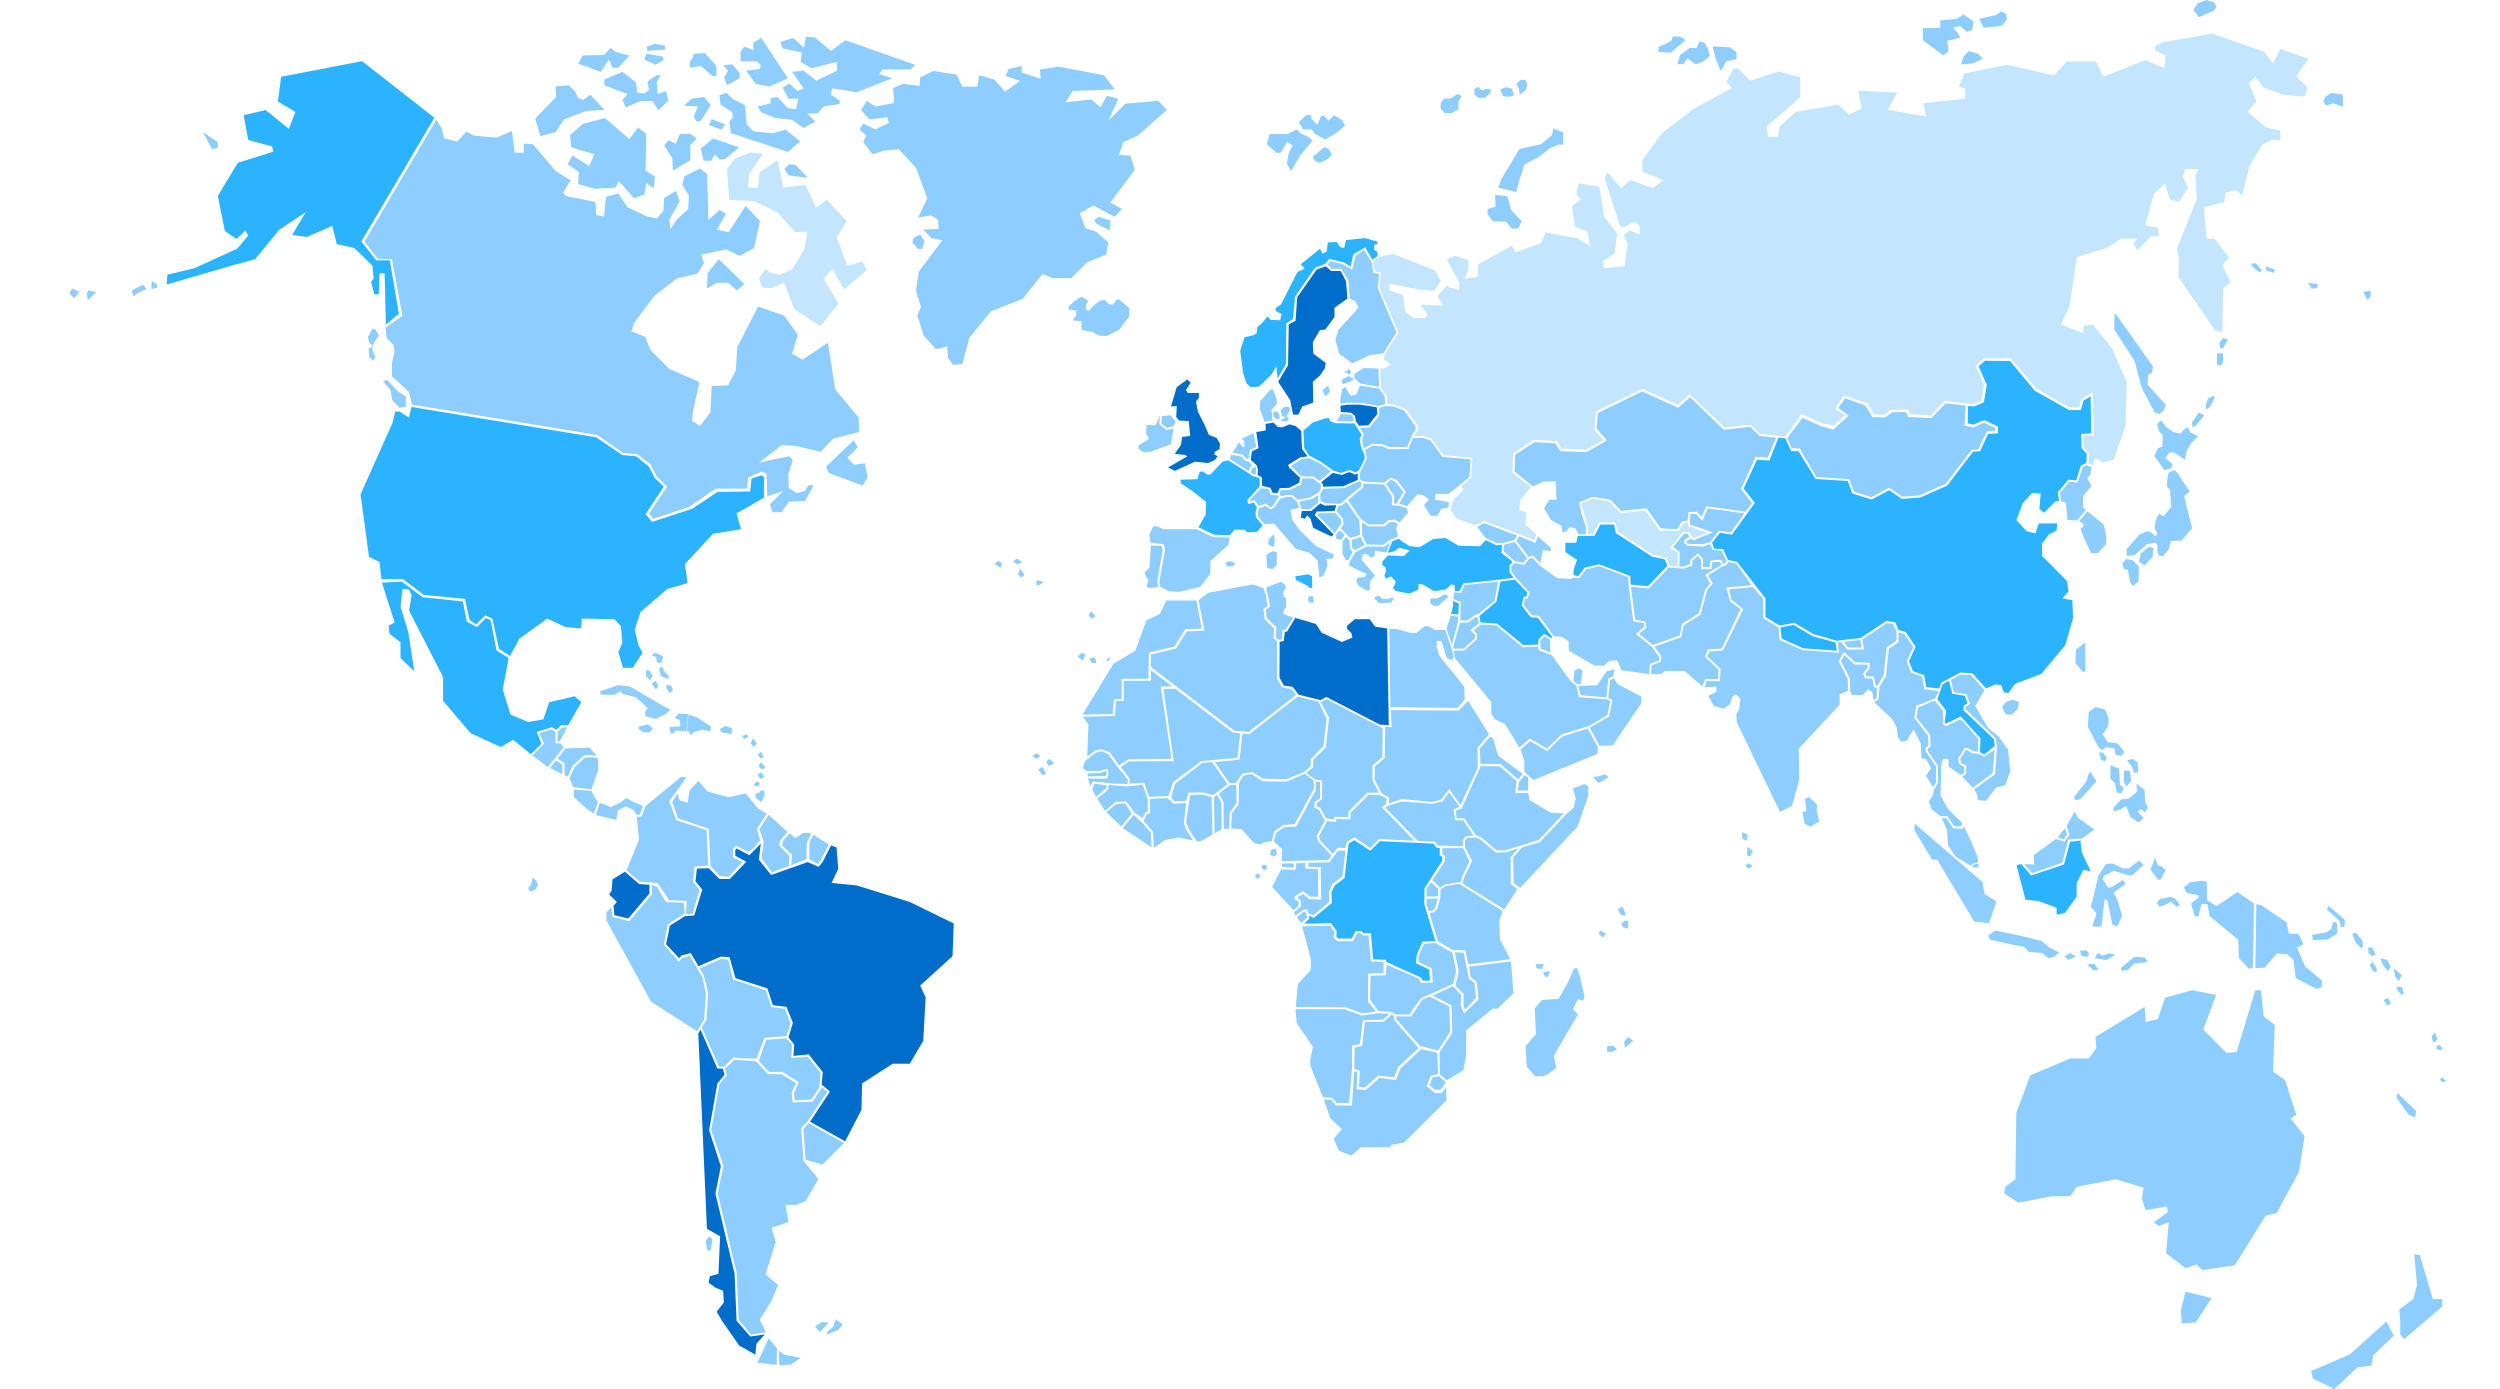 <svg xmlns="http://www.w3.org/2000/svg" width="144" height="80" fill="none" viewBox="0 0 144 80">
  <path fill="#8ECDFF" d="m90.908 39.517.132.524 1.488.132.104-1.077.287-.156.078-.394-.47.131-.521.789-1.098.05ZM93.944 33.804l.24 1.879.597.13.056.339-.428.357.798.644 1.552-.558.123-.66.977-.61.375-1.41.279-.3-.29-.505.945-.583-.12-.17-.437.028-.039.4-.586-.005-.01-.535-.189-.225-.317.288.01.264-.48.18-.882-.055-1.147 1.2-1.027-.093ZM77.325 31.197v.695l.2.375.143-.017.246-.447-.144-.2-.055-.497-.19-.176-.2.267ZM87.242 31.216l.724.944-.213.25-.513-.09-.636-.57.034-.374.604-.16ZM87.497 30.89l-.152.258.71.932.248-.08.408.427.176-.748.443.071-.019-.214-.727-.636-.139.373-.948-.384ZM75.933 29.565l-.056.092L76.89 30.7l.372-.546-.014-.215-.324-.393-.99.02ZM106.238 37.733l-.198.357.513.974.015.76.094.204.602.01.341-.327.248.15.049.462.198-.123.012-.592-.166-.02-.104-.501-.42-.015-.104-.28.257-.342.004-.169h-.745l-.596-.548ZM70.923 26.185l-.096.241 1.038.685.07.009.066-.191.146-.103-.234-.261h-.16l-.219-.249-.61-.131ZM69.26 43.94l.55-.043.9 1.273-.836.63-.605-.156-.814.011-.131.476-.682.033-.187-.254.241-.775 1.564-1.194ZM78.445 30.085l.024.751.254.528.952.017.429-.303.42-.168-.102-.48.095-.256-.214-.111-.295.024-.23.232-.97.008-.363-.242ZM82.184 51.77l.644-.013-.167.564-.163.142h-.2l-.142-.382.028-.31ZM70.485 47.742h.32l.019-.908.404-.586-.018-1.021-.367-.01-.63.492.263.5.01 1.533ZM118.947 47.706l-.434.526.356.112.201-.28-.123-.358ZM40.297 55.779l1.243-.542.41.04.273 1.14 1.893.628.313.963.78.099.332.825-.234.746-1.27.098-.467 1.198-.996-.02-.313-.058-.575.558-.284-.027-.977-2.26.27-.405.096-1.598-.242-.951-.252-.434Z"/>
  <path fill="#006DCA" d="m48.679 65.74.943-1.813.035-1.523 1.76-1.134h.986l.774-1.31.14-2.515-.317-.673 1.866-1.7.07-1.878-2.533-1.24L49.34 51l-1.443-.142.388-.814-.105-1.24-.316-.103-.466.926-.245.306-.628-.278-2.111.744-.704-.885.113-.925-.664.676-.733-.395-.074.104.001.321.633.34-.95.999-.6-.006-.606-.617-.687.021-.084.733.394.478-.465 1.488-.544.042-.865.546-.21 1.072.75.802.137-.155.527-.142.45.757 1.287-.552.5.03.344 1.216 1.837.582.317.97.782.094.372.927-.252.825.33.432-.049.642.882-.083.807 1.02-.063.715.478.404-1.147 1.736 2.02 1.13Z"/>
  <path fill="#8ECDFF" d="m75 53.354.515 1.92-.012.606-.753.808-.113 1.313 2.898.026.942.34.777-.1-.453-.568.002-1.619.89-.038v-.631l-.723-.03-.144-1.496-.305.004-.165-.148-.18.01-.238.461h-.917l-.213-.214.063-.303-.25-.367-1.62.026ZM74.688 52.83l.262.34.34-.321-.1-.333-.084-.006-.418.32ZM47.355 62.626l.293.274-1.113 1.651-.39.432.135 1.887.859 1.042-.722 1.257-.546.236h-.625l.175.981-.977.335.234.825-.585 1.867.723.59-.391.961-.664 1.042.351.727-.859.137-.703-.864-.118-2.691-1.092-4.572.33-1.599-.703-2.043.468-2.652.43-.511-.106-.388.553-.503 1.232.084.688.734.795.014.815.498-.24.56.058.568 1.154-.055.54-.824ZM44.857 77.793l.04.863.663-.059.566-.373-.956-.197-.313-.234ZM73.794 28.235l-.098.204.085.145.351-.073h.3l.323.274.69-.125.507-.301.13-.204-.02-.262-.455-.341-.612.006-.051.347-.643.313-.507.017ZM116.14 64.1l-.053 3.827-.589.431-.053.377.803.538 1.982-.376h1.017l.375-.54 2.249-.432 1.606.486-.107.647.214.647 1.232-.216.053.323-.803.592.267.216.589-.216-.16 1.78 1.124.862.643-.216.322.323 1.874-.27 1.768-2.857.643-.161 1.285-2.372.321-2.048-.803-1.023.322-.216-.644-1.995-.695-.485.107-2.695-.643-.485-.16-1.51h-.322l-1.072 3.558-.588.054-1.339-1.348.75-1.995-1.392-.27-1.553.431-.429 1.24-.695.16-.054-.861-2.837 1.724.053.647-.429.593h-1.072l-2.303.97-.804 2.161ZM125.886 74.396l-.267 1.078.053.754.803-.055.91-1.4-1.499-.377ZM37.414 38.64l-.19-.058-.015.367.234.235.16-.235-.189-.308ZM37.793 39.214l-.263.146.248.352.131-.176-.116-.322ZM38.64 39.478l-.278-.016.029.177.203.294.175-.191-.13-.264ZM38.508 39.126l-.452-.191-.088-.456.175-.074.175.353.175.133.015.235ZM38.07 38.2l-.233-.058-.044-.295-.248-.087.16-.161.292.102.219.133-.145.366ZM106.212 36.975l.234.32.791.005-.08-.437-.945.112ZM78.002 61.575l.325.1-.046.926.334.046.767-.691.92.1.245-.619 1.165-1.063-1.399-1.609-.018-.264-.154-.045-.425.39-1.101.027-.155 1.372-.433.1-.025 1.23ZM78.327 24.642l.227.373-.091.297.015.235.083.282.468-.265.581.015.408.167h1.034l.302-.722.181-.273v-.183l-.649-.912-.574-.227-.468-.053-.407.13.015.41-.566.714-.559.012ZM32.124 42.15l-.008.55h.127l.432-.805h-.293l-.258.255ZM25.13 6.906l.3.454.15.606.752.189.527-.567.451.228 1.279.112.902-.378.151 1.248h.527V8.27l.527.038 1.316 1.551.865.53-.451.719.188.189 1.69.34.037.757.452.076.113-1.136.714-.188.527.795 1.127.529.565.113.376-.454.037-.72.677-.416.224.606-.602 1.06.076.53.338-.53.676-.606.038-.795-.376-.606.113-.491.903-.454.414.303.075 2.65.639-.568.375.228-.526.908.676.15.978-1.513.827.87-.338 1.55-.827.455-.79-.378-1.427.302.15.492-.375.606-1.165.266-1.317 1.022-1.165 1.552-.15.49.789.304.3.757 1.09 1.098 1.73.756-.376 1.74-.038.492.451.303.603-.795.075-1.514.94-.037.452-.87.075-1.324 1.203-2.346 1.504.529.789 1.098-.338 1.097.602.34 1.466-.984.413 2.687 1.354 1.627.038.832-1.503.379-.714.756-1.503-.34-.752-.038-1.316 1.022.789-.189.978-.188.189.228-.263.832.038.757.451.303.451-.113.227-.34h.3l-.489.907-.94.038-.414.606h-.527l-.15-.454.751-.757-.902.303-.041-1.286-.26-.15-.79.34-.075.644h-1.805l-1.542 1.06-2.068.682-.225-.303 1.042-1.553-.592-.569-.376-.72-.765-.584-.821-.068-1.472-1.03-10.673-1.752-.177-.722-.978-.908v-.757l.151-.681-.075-.378-.376-.38-.075-.605.978-.682-.603-3.254-.827-.038-.752-.984 4.13-7.009ZM21.448 18.93l-.257.492.089.348.167.105-.039.141-.18.052.052.517.193.194.154-.167-.193-.504.114-.4.283-.376-.205-.348-.178-.053ZM22.296 21.877l-.231.09.424.492.103.582.424.452.36-.064v-.595l-.437-.271-.643-.686ZM45.452 9.462l-.267.27.234.37 1.105.135-.704-.742-.368-.033ZM31.998 4.98l.034.607-1.205 1.247.302 1.01.87-.235.502-.742 1.27-.472 1.038-.068-.803-.876-.402.303-.302-.101-.167-.371-.368-.37-.769.069ZM33.571 3.195l-.267.472 1.306.472.468-.707.2.472h.336l.635-.707-.77-.202-.302-.235-.401.404-1.205.031ZM35.847 4.139l-1.037.437v.337l1.34.505-.303.336.201.437.837-.37h.703l.335.538.57-.573-.135-.54-.468.169-.067-.674.234-.404h-.234l-.368.235-.167.135.1.472-.267.202-.401-.033-.101-.607-.772-.602ZM37.22 3.094l-.102.336.636.304.468-.27-.034-.202-.969-.168ZM37.72 2.521l-.467.17.033.235 1.037-.068-.033-.236-.57-.1ZM39.964 3.094l-.067.235-.167.236V3.9l.635-.1.67.572h.233V3.8l-.669-.742-.635.036ZM41.67 3.768l.268.303-.234.404.167.437.737-.404v-.303l-.435-.505-.502.068ZM42.642 2.993l.033.539h.904l.234.202-.033.235-.803.1.569.776.77.134 1.07-.472-1.54-2.325-.468.303.033.404-.536-.202-.233.306Z"/>
  <path fill="#8ECDFF" d="m34.844 6.8-1.271.337-.737.64.067.707 1.338.405-.302.674-.97-.607-.267.505.635.438-.033.707.97.27 1.172-.068.2-.371.87.977.602-.202.101-.674.435.303.066-.674-.535-.336.033-2.122-.468-.37-.501.673L34.844 6.8ZM38.927 8.283l-.435-.202-.234.303.468.741.034.708 1.003-.607V8.35l.369-.37-.369-.27h-.602l-.234.573ZM41.069 7.98l-.704.573.168.707h.434l.201-.371.302.303.302-.033.803-.674-1.506-.506ZM41 6.867l-.167.336.736.27.201-.303-.77-.303ZM40.566 5.586l-.737.101-.434.404.803.033-.234.607.167.27.234-.034.57-.909-.37-.472ZM41.839 5.352l-.402.134.066.538.67.437.032.337-.2.202.1.674 2.577.841.704.235.703-.606-.836-.674-.77.202-1.07-.1-.402-.405-.1-1.111-.67-.336-.402-.368Z"/>
  <path fill="#C4E5FE" d="m43.946 8.855-.737-.068-.87.336-.467.64.134 1.752 1.438.068 1.372.674.971 1.111.737-.033-.201 1.043-.669 1.112-.736.336-.536-.101-.267-.235-.402.538.168.538.569.033.703-.336.602 1.55 1.507.977 1.036-1.313-.869-1.414.503-.573.703 1.179 1.27-1.112-.233-.505-.87.27-.602-1.651.57-.942-1.139-1.213-.635.438-.602-1.314-1.271.17-.335-1.584-1.037.707-.101.876h-.57l.067-.775.799-1.179Z"/>
  <path fill="#8ECDFF" d="M44.382 5.654v.304l-.737.168.2.337.837.336.937.101.67.472.668-.371-.468-.472h.602l.368-.404.904-.134v-.202l-.502-.337.066-.37 1.405.234 2.076-.808-.77-.235.2-.27h1.607l.267-.27-3.247-1.145-.77-.27-.836.606-.937-.775-.503-.033-.101.641-.635-.573-.737.235.134.371 1.105.236-.066.538.602.37 1.474-.37.033.505-1.205.573-.736-.573-.669.068.669.944-.335.169-.503-.438-.368.236.335.639h.57l-.135.606-.468-.068-.602-.64-.4.07ZM41.4 14.926l-.64.802-.039.884.559-.321h.677l.479.442.439-.363-1.476-1.444ZM49.174 25.36l-1.595 1.526.16.362 1.953.722.28-.48-.16-.803-.64.08-.359-.401.598-.602-.237-.404Z"/>
  <path fill="#2BB3FF" d="m75.115 53.203 1.556-.027.316.448-.012.33.116.106h.773l.222-.436h.316l.128.13.433-.013.128 1.52.749.025v.117l2.011.907.094.176h.421l-.047-.636-.76-.365.047-.483.327-.766.749-.024-.643-2.132.012-.907 1.017-1.589.012-.223-.153-.083.006-.43-.185-.017-.187-.239-3.072-.138-.563.547-.922-.606-.325.199-.235 1.98-.583.449-.175.398.031.59-1.05.858-.28-.127.038.164-.31.297Z"/>
  <path fill="#8ECDFF" d="m76.063 48.43.703.76.278-.36.442.019.095-.35.435-.272.902.622.521-.516 2.021.089-1.874-1.933.252-.157.034-.34-.426-.201h-.625l-1.007.997-.034.41-.799-.026-.025.175-.52-.053-.47.891.097.244Z"/>
  <path fill="#8ECDFF" d="m75.36 49.707-.01.219.722.018.026 1.871-.66-.018-.382-.297-.295.166-.014.083.152.074.044.384-.407.35.087.184.451-.35h.218l.069.21.287.122.92-.778-.018-.569.192-.462.59-.438.159-1.479-.42.002-.486.665-1.225.043ZM72.63 28.124l-.66.7.014.07.27-.084.244.338.41-.145.284.22.117-.066.35-.549-.09-.084-.345-.01-.168-.342-.427-.048ZM66.465 48.836l.645-.456.803-.14.82.176-.418-.632-.123-.386.123-1.141-.732.034-.332-.316-.698.018-.331.053.034.772-.175.07-.21.387.54.632.054.93ZM44.272 77.086l-.645 1.414 1.112.118.02-.943-.487-.59Z"/>
  <path fill="#006DCA" d="m44.053 76.864-.485.535-.059.629-.937-.531-.996-1.434-.293-.511.41-.531-.039-.668-.468-.197-.371-.274.078-.374.488-.137.098-2.16-.76-.433-.497-11.247.128-.223.972 2.239.311.006.101.357-.413.5-.476 2.695.676 2.075-.312 1.571 1.102 4.62.116 2.702.79.912.836-.121Z"/>
  <path fill="#8ECDFF" d="m40.836 71.211-.194.294.098.512.194.02.099-.65-.197-.176ZM73.37 48.464l.486.447-.035.69 2.666-.061.218-.244-.764-.822-.114-.297.487-.91-.331-.603-.278-.149v-.306l.322-.21.018-.952-.255-.029-.004.5-1.12 2.089-.686.035-.47.322-.14.5Z"/>
  <path fill="#2BB3FF" d="m102.439 25.212-.522 1.312-.721-.038-.759 1.66.645.82-1.329 1.833-.682-.115-.456.573.113.344.532.038.265.61.532.115 1.632 2.1v1.07l.796.495.873-.152 1.1.649 1.328.381.645-.076.721-.077 1.517-.992.494.076.189.448.418.125.569.84-.379.84.229.573.644.228.113.688.759.077.113-.344 1.101-.573.682.038.797.877.531-.229.341.038.153.42.266.038.378-.533 1.517-.574 1.366-1.641.456-1.566-.038-1.031-.569-.114.341-.382-.076-.61-1.441-1.451v-.725l.417-.534.417-.192.037-.42h-1.062l-.19.572-.494-.114-.607-.648.379-.993.531-.573.494.038-.076.878.266.229.644-.649.228-.037-.075-.496.607-.726.455.038.266-.84.311-.164.032-.523-.302-.317-.026-.826.582-.038-.038-2.13-.408.244-.151.546-.68-.002-1.973-1.108-1.425-1.716-1.446-.015-.368.32.468 1.07-.163 1.005-.582.24-.328-.025-.024.994.341.077.607-.267.797.381v.382l-.57.038-.456.992-.416.037-1.48 1.947-1.554.688-1.063.076-.72-.496-1.025.535-1.1-.343-.266-.726-1.858-.114-.986-1.603h-.417l-.335-.743-.399-.032Z"/>
  <path fill="#8ECDFF" d="m115.937 40.305-.36.101-.26.32.216.42.317.03.361-.32.086-.421-.36-.13ZM39.545 44.77l-.31-.032-2.056 1.694-.218.595-.28.032.125 1.316-.717 1.757.779.658.997.064.686 1.004.996.032-.032.752h.373l.404-1.38-.374-.47.093-.877.78-.063-.094-2.04-1.745-.563-.405-1.098.998-1.381ZM34.059 45.554l.21.41.17.227-.23.68-.437-.308-.715-.655v-.432l1.002.078ZM34.583 39.815v.192l.803.015.378-.22.06.161.787.192.7.632-.16.22.03.25.583.147.584-.264.263-.264-.379-.192-1.954-1.146-.686-.074-1.01.351ZM59.746 43.377l-.287.164.206.164.246-.123-.165-.205ZM60.451 43.709l-.187.165.133.246.32-.143-.266-.268ZM60.042 44.175l-.24.143.258.345.204-.107-.222-.381ZM83.24 34.224l.186.135-.576.544-.274-.01-.204-.142.027-.267.417-.027.424-.233ZM74.971 27.444h.669l.358.255.663-.55-.644-.459-.636-.308-.437.079-.591.38.618.603Z"/>
  <path fill="#006DCA" d="m72.362 24.882.539-.087v-.38l.451-.074.248.248.26.03.408-.177.364.102.32.278.044 1.039.32.425-.421.059-.7.438.06.147.625.585-.044.292-.581.293-.539.015-.131.277h-.276l-.132-.292-.48-.118-.015-.483-.243-.134.02-.324-.07-.232-.347-.318.072-.498.378-.176-.13-.935Z"/>
  <path fill="#8ECDFF" d="m73.211 22.412-.626.692-.022.451.285.744.447-.085-.056-.607.308-.344-.006-.27-.217-.562-.113-.019Z"/>
  <path fill="#8ECDFF" d="m73.535 23.682-.185.04v.276l.197.152.174-.043-.042-.262-.144-.163ZM74.116 23.419l-.165.04-.185.169.078.34.226.09-.233.093-.044.119h.35l.105-.192-.134-.066.043-.167.16-.21-.043-.182-.158-.034ZM87.507 45.035l-.086.507.598-.01.01-.744-.22-.135-.302.382ZM43.37 42.523l-.133.282.16.215.2-.174-.227-.323ZM40.961 41.854l-.798-.522-.505-.178-.1.963.1-.008.133.255.174-.2.506-.135.439.093.051-.268ZM72.775 33.87l-.615-.207-2.563.481-.559.424.341 1.76-1.019.04-.612.985-1.46.35.005.716 4.807 3.672.82.069 2.733-2.133-.273-.344-.513-.07-.308-.515v-2.134l-.206-.207.035-.55-.547-.55-.068-.585.239-.172-.103-.62-.134-.41Z"/>
  <path fill="#006DCA" d="m35.993 50.209-.713.443-.052.658-.143.215.45.431-.195.213.045.543.805.192 1.218-1.44-.003-.503-.584-.037-.828-.715Z"/>
  <path fill="#8ECDFF" d="m30.676 50.56-.094.415-.173.174.119.215.306-.12.147-.256-.094-.268-.211-.16ZM79.4 21.23l-.846-.03-.535.327-.008.243.347.327 1.08.182-.038-1.05ZM77.597 21.36l-.229.076.229.04.104.12.124-.148-.124-.212-.104.124ZM77.694 21.665l-.325.145-.113.194.113.126.412-.153.199-.131-.286-.181ZM80.028 36.218l.403.01.785.218.373.01.462-.386h.216l.392.218h.497l.09-.007.313.902.09.291.082.436-.148.108-.255-.128-.294-.959-.266-.019-.02.326.177.563 1.415 1.75.03.75-.412.475-3.87-.043-.06-4.515ZM85.278 44.004l-.038-.889.598-.696.162.124.294.983 1.413 1.05-.257.316-1.034-.888h-1.138ZM68.924 30.48H67l-.388-.176-.187.014-.226.47.08.484.735.068.094.309-.32 1.802.013.322.52.282.601.041 1.202-.295.587-.739.013-.752 1.042-.941.053-.416-.948-.014-.947-.46ZM63.981 37.827l-.264.152.123.124.141-.276ZM63.064 37.855l-.328.083.164.248h.245l-.081-.33ZM62.285 37.608l-.205.206.287.248.163-.371-.245-.083ZM70.847 32.32l-.24.082.052.215h.348l.146-.161-.306-.136Z"/>
  <path fill="#8ECDFF" d="m84.188 46.577 1.099-2.444 1.091.007.968.84-.068.692h.75l.077.416 1.213.725.749.038-1.423 1.527-1.955.602h-.484l-.864-.736-.34-.143-.662-.973-.436.006-.051-.446.336-.111ZM77.743 17.201l.312.137.193.362-.193.25-.969 1.059-.166.558.222.808.747.558.996-.474.803-.111.747-1.199-.554-1.31-.527-1.255.084-.808-.332-.056-.086-.59-.447-.728-.495.343-.195.794-.525-.315-.731-.178-.163.19.28.254.512-.01.412.665.075 1.056ZM47.73 76.193l-.397-.044-.396.266.287.31.505-.532ZM48.125 75.994l-.132.42-.374.332.023.11.638-.244.264-.332-.42-.286Z"/>
  <path fill="#2BB3FF" d="m70.74 26.513-.333.082-.667.725-.2.014-.268-.189-.173.04-.133.417-.975.027.027.216.667.443.774.618-.013.74-.413.724.895.43.908.027.28-.323.575.014.16.148.573-.04.295-.378-.375-.443-.027-.282.08-.309-.187-.268-.32.093-.04-.241.707-.78v-.47l-.41-.134-.25-.172-1.156-.729Z"/>
  <path fill="#8ECDFF" d="m46.851 48.09.883.55-.462.917-.167.211-.49-.282.013-.987.223-.409ZM92.926 60.239l-.344.022-.023.3.23.048.344-.162-.207-.208ZM88.88 56.006l.115.255h.185l.091-.324-.39.07ZM43.823 43.3l-.16.148.119.24.226-.066-.185-.322ZM73.371 30.774l-.294.296-.027.268.24.148.093-.013.053-.39-.065-.309ZM42.997 42.296l-.226.093.08.2.266-.173-.053-.054-.067-.066ZM74.664 49.723l-.019.375-.85-.018-.522 1.006 1.225 1.337.303-.253-.01-.262-.207-.097v-.184l.47-.297.416.315.46.01-.009-1.582-.729-.035-.01-.331-.518.016Z"/>
  <path fill="#006DCA" d="m68.585 22.047-.276.418.11.167h.637v.28l-.166.222.11.585.36.697.276.64.442.168.193.335-.027.306-.276.167-.027.139.193.112-.166.223-.388.167-.747-.083-1.164.53-.388-.195 1.108-.641-.139-.083-.58-.056.358-.53.056-.446.47-.056-.082-.863-.554-.027-.166-.195.027-.64-.332.026.332-1.114.61-.447.197.194Z"/>
  <path fill="#8ECDFF" d="m67.423 23.915-.498.056-.027.447.332.223.36-.083.138-.25-.305-.393ZM85.09 30.352l.493.644.616.284.379-.002.65-.176.163-.255-1.924-.72-.378.225ZM68.317 47.374l.169.397.44.69.245-.009.667-.378-.047-2.155-.516-.151-.723.02-.235 1.586ZM49.719 7.118l-.205.328.37.369-.165.37.534.696.657-.205.862-.081.986 1.066.656 1.762-.532 1.107.738-.124.41.246.041.534-.902.04.492.492.616.124-1.354 1.803-.165 1.107.287.902-.205.533.37 1.148.697.78.205-.041.451-.124.041.656.287.41.533-.04.41-1.517 1.232-1.517 1.848-.738 1.148-1.435.533.246h1.108l.903-.902 1.108-.45.124-.697-.698-.616-.615-.205-.33-.86.78-.451 1.233.655.41-.45-.656-.37 1.396-1.886-.246-.82-.657-.04.246-.738.821-.37 1.683-1.475-.492-.533-1.888.164-.986.985.576-1.271-.657-.164-.37.656-.533-.451-1.478.164.411-.656 2.421-.081-.616-.82-2.626-.492-1.067.164.04.534-1.107-.37.04-.369-.78.164-.165.41.822.287-.862.616-.616-.697-.862-.246-.124.656h-.862l-.33-.697-1.353-.205-.738.37-.041.491-.943-.124-.576.246.041.575v.286l-1.067.206-.492-.328-.33.532.493.534 1.027-.123.081.328-.78.37-.697-.333Z"/>
  <path fill="#8ECDFF" d="m53.004 13.514.246.37-.124.45h-.246l-.33-.369.082-.287.372-.164ZM63.265 12.49l.697.204-.04.575-.739-.37-.164-.205.246-.205ZM62.664 44.553l-.02.167 1.045-.015.053-.155-.023-.157-.3.122-.755.038ZM63.197 46l.459.706.598-.519.613-.027.51.677.433.285.163-.316.145-.081-.01-.697-.289-.826-.884.098-1.095-.088-.006.28-.637.508ZM73.222 48.936l-.069.297.208.113.2-.149-.07-.306-.269.045ZM73.849 49.732l-.01.21.686.034-.01-.236-.666-.008ZM77.731 32.379l-.017.2.7.352.333.128-.175.184-.39.04-.055.175.134.304.437.232.19.016.024-.52.286-.344-.78-.92.104-.311.182-.008.278.223.175-.087.056-.312.652.093.198-.565-.342.24-1-.025-.65.337-.34.568ZM79.248 34.337l.246.008.103.152h.358l.237-.087.08.096-.158.208-.699.024-.127-.167-.134-.08.094-.154ZM30.663 43.525l.895.654.902-1.12-.154-.233-.308-.01v-.657l-.23-.14-.7.208.268.615-.673.683Z"/>
  <path fill="#8ECDFF" d="m62.922 45.486.211.418.593-.51.007-.157-.7-.1-.111.35ZM44.273 46.934l1.09.986-.433.5-.035.297.569.587-.014.563-.99.377-.593-.8.127-.963-.254-.715.533-.832ZM32.575 43.111l1.395-.052.413.491-.258-.059-.496.021-.65.61-.277.616-.183-.097-.001-.675-.402-.269.459-.586Z"/>
  <path fill="#006DCA" d="m76.057 28.995-.533.439h-.54l-.065.38.248.065.123-.184.195.17.156.543 1.066.497.106-.12-1.082-1.116.11-.203 1.028-.04.104-.327-.67.02-.246-.124Z"/>
  <path fill="#8ECDFF" d="m39.112 41.091.52.054-.063.637-.05.334-.606-.033-.107.162-.186-.014-.066-.348.638-.053-.04-.362-.292-.12.252-.257ZM76.226 28.157l-.175.274.013.42.28.143.859.025 1.196-1.007.006-.223-.13-.065-.864.392-1.185.04ZM110.3 47.452l-.042.344 1.025 1.72h.298l2.136 3.57.855.085.427-1.246-.684-.43-.128-.688-3.887-3.355ZM120.42 52.208l.342.418-.222.627v.12h.504l.178-1.568.163.045.296 1.432.282.076.267-.612-.267-.926-.222-.403.697-.508-.163-.225-.667.433h-.178l-.326-.478.104-.21.55-.268.83.253.252-.015.623-.582-.252-.253-.578.447h-.372l-.563-.268-.399.015-.446.716-.282 1.24-.151.494ZM124.143 49.402l-.283.687.445.582h.149l.193-.388.104-.135-.193-.209-.282-.104-.133-.433ZM125.018 51.657l-.608.134-.178.194.148.254.4-.15.252-.148.371.298.163-.134-.295-.36-.253-.088ZM114.932 53.597l-.415.283.089.238 1.321.299.667.12.282.298.756.06.357.298.326-.075.297-.268-.55-.254-.474-.402-1.231-.299-1.425-.298ZM119.249 54.895l-.325.18.193.209.474-.18-.342-.209ZM119.812 54.76l.059.284.341.09.133-.165-.148-.225-.385.017ZM120.629 55.507l-.415.06.371.315h.296l-.252-.375ZM120.746 55.014l-.089.18.667.103.52-.298-.296-.09-.474.135-.178-.149-.15.12ZM122.928 55.12l-.771.642.074.164.325-.06.385-.359.757-.104-.148-.253-.622-.03ZM126.821 50.735l-.63.07-.404.296.168.338.685.127v.127l-.433.351.21.731.209.014.181-.718h.336l.14.703 1.635 1.35.042 1.056.558.605.252-.013.056-3.728-.95-.66-.895.605-.321.197-.532-.338-.013-1.069-.294-.044Z"/>
  <path fill="#2BB3FF" d="m119.235 48.482-.348 1.31-1.892.637-.566-.664-.274.076.513 1.978.768.086 1.025.387v.388l.469-.086.684-.945v-.774l.385-.773.427.085-.513-1.075-.079-.692-.599.062Z"/>
  <path fill="#8ECDFF" d="m67.588 24.681-.138.905-1.218.447h-.388l-.276-.195v-.167l.61-.39-.166-.336.027-.473.527.027.241-.567-.032.504.41.324.403-.079ZM83.559 35.464l-.239.758.31.91.354-1.329v-.285l-.425-.054ZM102.526 46.765l.691-.338.411-1.483-.018-1.822 2.352-2.536v-.601l.484-.189-.018-.695-.523-1.014.299-.545.654.602.839.037v.339l-.261.281.056.15.448.02.094.506h.131l.337-.602.167-1.577.56-.395.018-.545-.223-.432-.355-.019-1.388.917.087.59-.975-.003-.344-.42-.187.023.063.585-2.108-.15-1.307-.582-.07-.716-.871-.54-.01-1.111-.598-.684-1.374.132.15.597.673.544-1.164 2.38-.779.058-.128.287.767.709-.038.716-.783-.012-.085.356.651-.03.018.283-.466.244.298.564.579.188.355-.262.167-.47.206-.092.243.243-.074.602-.168.282.038.489 2.479 5.141Z"/>
  <path fill="#2BB3FF" d="m86.425 33.5-.235 1.162-.976.81.062.384.953.064 1.517 1.234.848-.024.023-.285.31-.334.435.246.058-.054-.841-1.117-.399-.025-.53-.68.106-.5.162-.021.056-.222-.722-.758-.827.12Z"/>
  <path fill="#8ECDFF" d="m87.231 32.432-.185.191.018.303.23.322.813.89-.123.355h-.142l-.071.356.46.588.425.036.85 1.175.476.036.371.267.019.534 1.468.854h.548l.337-.285.424-.018.248.57 1.586.22.047-.582.526-.19.024-.208-.418-.57-.932-.748.49-.444-.035-.196-.613-.095-.26-2.066-.03-.475-1.662-.635-.737.166-.412.505-.365-.024-.105.089-.814-.053-1.027-.748-.382-.418-.175.042-.316.36-.556-.104ZM62.584 17.257l-.296-.168-.398.252-.343.316.009.177.444.056-.028.316-.156.159.037.102.444.029v.513l.639.111.379.215.425.018.731-.364.564-.745.01-.503-.343-.29-.287-.242-.13.093-.194.252-.222-.029-.222-.243-.287.027-.417.345-.25.27-.14-.12-.009-.299.14-.093-.1-.155ZM72.532 29.27l-.093.237.026.257.36.421.568-.02 1.252 1.454.783.226.462.436.11.994.247-.145.215-.541-.053-.39.367-.032.053-.22-1.034-.495-.981-.963-.391-.576-.095-.548.5-.12-.129-.36-.306-.257-.265-.012-.368.1-.347.486-.21.139-.324-.2-.347.129Z"/>
  <path fill="#2BB3FF" d="m75.577 33.196-.22-.118-.746.118.025.202.672.338.101.11.177.026-.01-.676Z"/>
  <path fill="#8ECDFF" d="m73.33 31.743-.399.202.053.78.32.053.24-.228v-.74l-.213-.067ZM37.311 41.726l-.525.133v.146l.307.176h.321l.204-.235-.307-.22ZM84.099 35.874l-.371 1.293-.017.198h.584l.654-.576.016-.218-.267-.273.479-.397-.07-.368-.13.03-.4.286-.478.025ZM122.488 32.2l-.246.248.101.348.216.015.145.756.173.188.304-.276.026-.832-.349-.371-.37-.075ZM123.776 31.502l-.465.376-.103.475.316.218.459-.48.064-.534-.271-.055Z"/>
  <path fill="#8ECDFF" d="m123.239 30.777-.737.843v.405l.455-.054.713-.627.477-.087.116.136.002.414.12.218h.22l.307-.376.13-.495.62-.015.607-.726-.316-1.207-.145-.639.317-.26-.722-1.09-.165-.13-.327.13-.084.451v.364l.173.203.058.96-.447.551-.26-.16-.202.45-.044.421.159.248-.101.188-.333-.276h-.23l-.202.116-.159.044ZM124.481 24.212l-.231.204.116.436.203.203-.015.668-.26.1-.202.452.591.812.39-.13.072-.204-.418-.377.26-.335.274.043.599.403.065-.451.284-.52.399-.403-.432-.196-.164-.315-.216.145-.187.233-.405-.088-.418-.276-.305-.404ZM126.659 23.762l-.405.566.029.276.202-.087.476-.596-.302-.16ZM127.194 22.934l-.145.392.015.26.246-.16.231-.464v-.173l-.347.145ZM84.39 48.802l.402.782-.481 1.009-.063.306 2.404 1.485.746-1.17-.377-.306-.008-1.54.472-.517-.753.25-.569.008-.89-.75-.281-.121-.52.048-.092.154.01.362ZM97.368 29.606l-.046.381.037.236 1.314.44-1.154.464-.13-.108-.25.16.012.087.133.06.81.021.41-.123.527-.664.66.115.795-1.101-2.128-.29-.295.713-.371-.397-.324.006ZM113.017 44.723l.617.659 1.148-.85.101-1.342-.593.408-.308-.171-.418-.056-.234-.164-.114.006-.306.502.05.232.311.173-.038.472-.216.131ZM88.445 55.543l.069.23.299.048.114-.3-.482.022ZM118.723 28.861l.277.116.085.971.551.032.519-.608-.18-.16.021-.65.477-.577-.243-.437.159-.181.087-.452-.276-.126-.236.12-.291.883-.471-.04-.545.642.066.467ZM120.241 29.453l.933.76.158.736-.032.395-.455.513-.393.02-.445-.96-.169-.458.179-.139-.042-.192-.222-.099.488-.576ZM89.29 36.837l-.34-.184-.235.237.025.473.549.21.001-.736Z"/>
  <path fill="#8ECDFF" d="m88.294 28.01.619-.265.69-.024.05 1.055h-.406l-.309.504.405.671.596.337.054.384.22-.072.201-.24.334.072.167.337h.43v-.432l-.263-.767-.12-.623.762-.336 1.025.167.643.647 1.454-.143.81 1.15.953.048.263-.43.333-.073.048-.48.5-.024.262.312.263-.623 2.263.312.38-.503-.643-.792.858-1.87.691.049.477-1.15-.953-.097-.548-.528-1.51.175-1.944-1.877-.685.607-2.079-.942-2.55 1.247-.07.886.596.696-1.162.655-1.508-.033-.316-.462-1.181-.066-1.12.72-.025.983 1.045.837Z"/>
  <path fill="#2BB3FF" d="m112.26 39.214-.365.185-.303.883.507.646-.085.713.085.034.844-.408 1.132 1.263-.028.796.246.133.608-.493-.049-.39-1.756-1.667.017-.255.219-.152-.153-.425-.726-.12-.193-.743ZM83.692 34.617l.009.294-.124.446.426.036.027-.633-.338-.143Z"/>
  <path fill="#8ECDFF" d="m43.81 43.903-.107.228.173.187.227-.12-.293-.295ZM103.97 46.017l.037.41.038.299-.222.037.112.672.333.186.518-.298-.148-.707.038-.261-.481-.447-.225.109ZM64.668 47.696l1.658 1.107-.04-.838-.5-.59-.49-.432-.628.753ZM80.856 63.71l.46-.355.217.01.263.327-.027.327-.443.163v.127l-.487-.027-.118-.354.135-.218Z"/>
  <path fill="#006DCA" d="m77.58 23.312-.374.063.03.354.586.043.221.182.058.316.181.252.536-.023.513-.653-.03-.388-.966-.15-.755.004Z"/>
  <path fill="#8ECDFF" d="m72.042 27.21.133.118.153.015.034-.302-.044-.17-.214.101-.062.238ZM79.446 22.393l-1.111-.181-.19.492-.32.096-.167-.205-.168-.316-.182.133-.102.546v.298l.391-.065.815.014.98.183.393-.115-.022-.44-.317-.44Z"/>
  <path fill="#006DCA" d="m73.707 36.967.235-.04.07-.542h.117l.482-.79 1.188.345.324.504 1.168.534.608-.256-.059-.257-.265-.256.03-.178.432-.365h.854l.325.434.686.1.09 5.562-.51-.02-3.083-1.601-.333.188-1.267-.316-.344-.454-.501-.07-.255-.453.008-2.069Z"/>
  <path fill="#8ECDFF" d="M68.913 34.592H67.17l-.341.757-.787.379-.65 1.755-1.264.757-1.776 2.924 1.743-.035.068-.86h.443V39.1h1.539l.034-1.513 1.47-.344.616-.999.957-.034-.309-1.617ZM79.85 27.872l.468.719-.04.407.168.008.397-.671-.477-.591-.27-.112-.246.24ZM77.15 30.541l-.22.312.063.192.263.048.206-.28-.311-.272ZM90.65 55.798l-.322.763-.55.971-.965.07-.413.485.069 1.48-.598.694.07 1.18.505.577.598-.07.598-.44-.138-.693 1.379-2.382-.277-.3.277-.578.298.092.092-.231-.276-1.18-.161-.485-.186.047ZM78.366 30.933l-.508.167.024.431.12.153.603-.28-.239-.471ZM64.561 44.176l.465-.318 2.584-.015-.598-4.153.683-.02 3.3 2.517.444.064-.167 1.399-2.076.188-1.601 1.194-.292.818-1.112.047-.284-.816-.853.06.033-.267-.526-.698ZM111.35 45.354l-.418-.67.303-.425-.286-.526-.271-.052-.051-.883-.404-.783-.118.187-.27.459-.339.05-.169-.22-.084-.596-.254-.477-1.032-.972.253-.167.047-.705.378-.633.163-1.576.546-.372.018-.575.328.109.516.746-.383.82.258.644.639.25.116.702.857.133-.237.408-1.08.426-.118.696.794 1.02.033.544-.185.187.016.17.592.867.017.9-.175.314ZM102.952 25.227l.878-1.164 1.056.487.717.192.878-.805-.596-.44.392-.552 1.171.413.406.665.734.02.383-.286.79-.032.172.293 1.311.066.83-.845 1.149.12-.066 1.152.502.114.618-.28.653.323-.015.163-.474.014-.494 1.034-.383.038-1.491 1.946-1.523.672-.953.073-.791-.51-1.011.54-.996-.309-.283-.722-1.886-.133-.966-1.635-.47-.03-.242-.582Z"/>
  <path fill="#8ECDFF" d="m62.363 41.284.33.43-.069 1.858.479-.345.34-.069.48.172.546.757.513-.344 2.495-.034-.616-4.164.661-.003-1.232-.942.002.612-1.56.002-.007 1.169-.448-.002-.057.862-1.857.041ZM75.603 34.32l-.252.05.009.28.226.075.101-.084-.084-.321ZM93.776 59.729l-.23.3.046.324.483-.393-.299-.231ZM100.325 47.934l.046.393.251.092.046-.347-.343-.138ZM100.647 48.766l-.023.485.184.092.162-.324-.323-.253ZM100.694 49.714l-.162.162.185.161.229-.161-.252-.162ZM83.836 56.775l.47.49-.01.628.091.264.624-.672-.073-.855-.334-.255-.297-1.5-.514-.019.233 1.081-.19.838Z"/>
  <path fill="#2BB3FF" d="m22 33.56.729 2.293-.34.19.038.455.642.493v.912l.792.76-.34-2.241-.452-1.482.113-1.025.377.038.151.342-.15.873 1.961 3.836v1.367l1.585 1.86 1.736.799.717-.418 1.019.835.604-.608-.264-.684.867-.266.265.153.264-.266h.415l.755-1.33-.378-.342-1.471.343-.34.987-.868.153-1.019-.418-.453-1.443.343-1.82-.7-.436-.334-1.748-.28-.119-.51.517-.585-.312-.23-1.165-2.32-.243-1.198-.9-1.141.06Z"/>
  <path fill="#8ECDFF" d="m111.844 47.133.303.68.068.883.406.629.89.538.174-.138.256-.05-.037-.334-.321-.78-.471-1-.04.175-.567-.026-.408-.585-.253.008ZM116.588 49.767l.456.526 1.748-.605.346-1.333.778-.055.713-.516-.924-.672-.211-.37-.456.84.167.483-.278.403-.523-.135-1.27.93.033.539-.579-.035ZM82.933 61.883l.406.337.956-.582.154-.864v-1.426l1.535-1.255.263.01.93-.891-.145-1.837-2.411.304.09.582.353.307.1 1-.831.81-.2-.455.037-.6-.479-.519-1.174.546 1.093.556.036 1.617-.723 1.072.01 1.288ZM76.197 63.192l.506.037.297.3.705.009.172-2V60.23l.452-.091.172-1.372 1.147-.036.406-.336-.687-.028-.93.127-1.002-.363h-2.817l.073.799.938 1.38-.163.71.01.372.721 1.8ZM138.097 62.968l-.053.27.696.97.375.161.052-.377-1.07-1.024ZM70.814 45.105l.385-.01.347-.52.583-.104.62.379 1.324.038 1.024-.417.384-.33.03-.434.713-.72.188-1.587-.469-.983-1.201-.293-2.78 2.165-.395-.038-.169 1.504-1.418.141.834 1.209Z"/>
  <path fill="#8ECDFF" d="m70.918 47.724.591.029.714.794.347.095.272-.132.413-.058.141-.576.563-.369.61-.029 1.117-2.052-.018-.463-.516-.396-1.033.454-1.38-.02-.66-.416-.469.104-.244.426-.018 1.2-.394.558-.036.851ZM34.113 43.614l.33.066.011.677-.385 1.098-1.037-.103-.23-.53.307-.641.584-.543.42-.024ZM72.203 24.94l-.684.337.145.131.016.336-.145-.028-.16-.249-.382.605.587.122.219.23.116.003.077-.521.37-.155-.159-.81Z"/>
  <path fill="#2BB3FF" d="m79.052 14.97.305-.224-.028-.25-.193-.112.028-.306h.166v-.167l-.72-.194-1.08.111-.11.474-.25-.084-.165-.278-.527.027-.056.529-.249.111-.139-.279-1.108.892.222.25-.415.194-.942 1.867-.332.223.027.167.332.168-.083.362-.554-.03-.166-.194-.36.418-.221.168-.056.39-.193.112-.499.111-.249.782.167 1.282.193.585.222.223.498-.028.72-.696.276-.474.084.697.47-.835.027-2.342.384-.241.114-1.293 1.162-1.672.554-.194.25-.306.83.194.415.25.139-.696.693-.418.417.726Z"/>
  <path fill="#8ECDFF" d="m74.946 7.705-.249-.25-.552.268H73.13l-.16.591.57.502.248-.036.356-.609.302.215-.214.43-.107.627.249.394.534-.896.695-.843-.267-.232-.39-.161ZM75.248 6.63l-.445.412.267.411h.48l.196.268.587.305.676-.393.464-.394-.16-.323-.464-.268-.338.304-.23-.286-.18.018-.23.502-.338-.341-.036-.232-.249.017ZM76.263 8.475l-.357.323-.302.233.142.25.286.089.463-.216.215-.268-.197-.323-.25-.088Z"/>
  <path fill="#2BB3FF" d="m102.558 36.142.069.644 1.22.552 1.954.145-.074-.472-1.305-.36-1.108-.658-.756.15Z"/>
  <path fill="#8ECDFF" d="m139.061 72.24.16 1.779-.215.808-.803.592.053.702v.753l.215.27 2.196-1.886v-.431h-.536l-.75-2.533-.32-.054ZM137.454 76.12l.429.809-1.179 1.132-.107.593-.803.106-1.339 1.24-1.232-.593-.107-.431 2.249-.97 2.089-1.885ZM91.568 41.914l1.115-.642.198-.942-.244-.14.101-1.01.213-.125.228.358 1.357.708v.394l-1.644 2.417-.756.026-.568-1.044ZM34.543 46.252l-.22.688.727.188.452.09.077-.533.484-.244.43.221.17.27.205-.024.161-.49-.538-.222-.407-.221-.407.277-.485.244-.495-.199-.154-.045ZM35.213 52.27l-.293.295.02.472 2.557 4.656 2.655 1.71.41-.687.099-1.513-.215-.942-.723-1.218-.43.137-.194.216-.86-.983.215-1.16.996-.648-.078-.61-1.014-.039-.527-.883-.293-.098.02.53-1.307 1.552-.977-.235-.06-.552ZM129.965 52.084l-.056 3.686.532-.029.699-.816.586.029.378.338.125 1.04 1.202.633.308-.113v-.38l-.965-.802-.475-1.098.377-.182-.279-.605-.559-.013-.14-.647-1.481-.998-.252-.043ZM134.513 53.1l-.143.034-.088.388-.275.178-.825.144.033.31.869-.043.551-.344-.033-.598-.089-.068ZM134.149 52.192l-.133.188.726.642.1.377.198-.022.022-.388-.22-.198-.693-.6ZM120.396 44.43l-.13.248-.072.305-.721.915.043.188.304-.044.937-1.046-.361-.565ZM121.565 44.083l-.016.755.275.276.101.537.275.058.129-.334-.216-.16-.057-.944-.491-.188ZM122.345 44.373l-.015.668.158.261.274-.32-.072-.58-.345-.029ZM122.517 43.791l.274.364.13.348h.246l-.044-.596-.274-.188-.332.072ZM123.051 45.157l.057.436-.505.407-.419.044-.447.48.015.218.419-.131.288-.188.246.624.433.305.174-.06.158-.188-.346-.348.203-.16.231.188.158-.26-.158-.32-.029-.712-.478-.334ZM120.7 40.727l-.39.276-.043.872.607 1.176.202.16.259-.175.447.072.086.392.332.029.159-.217-.202-.276-.247-.233-.519-.057-.275-.45.318-.48.028-.42-.216-.537-.546-.132ZM120.902 43.327l.115.407.202.132.145-.189-.231-.32-.231-.03ZM95.303 37.24l.393.582-.038.3-.522.207-.038.489h.598l.205-.17h1.139l1.026.902.131-.432h.766l.018-.545-.783-.75.167-.414.803-.055 1.082-2.255-.598-.468-.223-.79 1.455-.13-.858-1.221-.458-.124-.187.226-.14.01-.86.545.282.47-.317.338-.393 1.446-.97.62-.132.677-1.547.542Z"/>
  <path fill="#2BB3FF" d="m78.448 25.92.128.235.03.25-.105.243-.242.465-.204.091-.264-.114-.159.007-.384.145-.438-.13-.71-.502-.694-.372-.28-.425-.052-1.003.543-.472.71-.236.231-.024.055.176.302.12.832.016.257-.007.422.647-.105.265.045.312.082.313Z"/>
  <path fill="#8ECDFF" d="m42.16 41.947-.399-.134-.32.2.16.187.545.08.014-.333ZM66.292 31.42l-.093 1.304-.267.242.027.147.187.31-.12.376.2.068.468-.054-.027-.377.306-1.748-.066-.241-.615-.027ZM62.858 35.217l-.163.206.163.207.246-.124-.246-.29ZM57.494 32.291l-.205.207.367.207.041-.288-.203-.126ZM58.6 32.168l-.245.164.205.164.327-.083-.287-.245ZM58.763 32.745l-.122.33.163.207.206-.164-.247-.373ZM59.746 33.404l-.081.207.122.123.327-.206-.368-.124ZM45.286 59.808l.332.361-.04.767.957-.06.723.925-.058.825-.469.707-.956.04-.04-.394.273-.649-.937-.59h-.78l-.586-.628.426-1.216 1.155-.088ZM90.7 38.624l-.078.605.232.177.211-.02.079-.761-.183-.132-.261.131ZM78.556 27.855l-.039.223-.874.727.73 1.07.469.328h.842l.278-.232.373-.048.278.167.492-.56-.095-.28-.5-.128-.341-.016.016-.48-.452-.712-1.177-.059ZM77.556 28.902l-.31.232h-.15l-.103.32.366.423.024.337-.154.217.535.558.58-.177-.048-.823-.74-1.087Z"/>
  <path fill="#C4E5FE" d="m124.713 10.565.266.917.532.152.531-.84-.303-.572.113-.497h.796l-.19.382.076 1.375-1.138 2.826.113.61-.038 1.032 2.124 3.092.416.115.038-2.52.417-.381-.456-.992.379-.421-.835-1.107-.456.038-.151-1.832 1.176-.306.076-.536.607-.152.341.306.417-1.68.72-1.22.569-.307.494.038v-.573l-.797-.152-1.101-.917.532-.61-.456-1.032.379-.382.456.611 1.138.42 1.251.115.153-.534-.645-.648.72-.992-1.631-.573-.417.84-.531-.688-2.997-1.032-2.845.497-.417.229v.229l.607.306-.076.725-1.1-.458-2.427.954-.417-.877h-1.669l-.76.802-2.693-.61-2.464.496-.304.763.379.114-.037.573-2.39.267.152.763-2.201-.382.532-.992-2.238-.114.19 1.031-.72.344-.607-.573-2.465.42-.948.878-.038.534-.607.038-.076-.611 1.936-1.68V4.458l-1.252-.343-1.632.533-.682-.687h-.303l-.38.763.304.344-2.163 1.184-1.858 1.412-1.138 1.565v.649l1.213.496-.607.458-1.289-.458-.532.458-.796-.917-.153.345.873 2.748.228.077.607-.306.303.229v.496l-.57-.229-.34.267.228.496-.19 1.298-1.176.115-.076-.42.683-.421.152-1.146-.76-.993-.265-1.717-1.213-.192-.114.61.228.307-.493.42.19 1.147.72.306.153.84-.722-.459-1.858-.344-.228.611-1.48.534-.228-.382-1.935 1.07-.037.724-.76.115.229-.534v-.534l-.76-.266-.493.191.416.802.304.534v.42l-.57-.114-.113-.114-.569.61.303.534-1.289-.037.417.535-.113.229h-.682l-.494-.344-.113-.954-.797-.306v-.382l1.67.344.91.077.38-.573-.342-.611-2.427-.954-.838.207-.287.246.09.566.356.061-.084.89 1.1 2.578-.795 1.258-.054.283.403.284-.364.24-.242.004.046 1.108.333.472.005.459.427.039.653.249.692.95.007.25-.224.384.516-.028.502.145.68.96 1.672.152-.072 1.143-.577.493.12.193-.57.611-.15.573.34.496 1.1.382.457-.267 2.92 1.107.114-.307-.607-.572v-.726l-.38-.114.076-.61.608-.726-1.089-.814.076-1.133 1.164-.764 1.366.077.228.42 1.404.077 1.024-.573-.531-.572.113-1.07 2.655-1.298 2.042.92.682-.61 2.01 1.908 1.518-.152.532.534 1.441.152.948-1.298 1.213.535.645.115.645-.573-.57-.382.494-.763 1.404.458.303.611.607.038.379-.267 1.025-.038.113.267 1.175.077.797-.84 1.632.192.494-.192.15-.917-.493-1.107.493-.42h1.555l1.479 1.756 1.896 1.07h.57l.075-.459.682-.42.076 2.481-.607.038v.61l.341.421-.063.546.252.104.152-.381.228.077.151.152.682-.152.683-1.986.075-2.482-.872-1.986-1.1-1.336-.532.077v.42l-1.289-.496.493-1.069.417-2.825 1.745-.534.835-.534h.91l-.229.306.228.382.797-.84.455.038-.075-.496-.722-.153.494-1.794.652-.615Z"/>
  <path fill="#8ECDFF" d="m77.225 23.845-.226.417.815.008h.166l-.032-.236-.127-.149-.596-.04ZM128.045 19.476l-.187.233.015.363.173-.015.289-.508-.29-.073ZM134.271 5.357l-.356.232-.084.296.167.19.377-.127.378.127.209.063-.021-.697-.67-.084ZM83.936 5.417l.26.105-.183.313v.445l-.39.236h-.414l-.234-.288.025-.314.183-.235h.364l.39-.262ZM84.923 5.13v.313l.26.21.364-.026.312-.288v-.21h-.285l-.234.079-.183-.21-.234.132ZM86.406 5.157l.182.392.364.025.26-.104-.13-.366-.338-.079-.338.131ZM87.886 4.633l-.285-.052-.26.262.13.235.079.367.338-.261.078-.288-.08-.263ZM89.471 7.406l-.078.367-.598.523-1.274.288-1.04 1.726-.183.498 1.04.263.156-.628.312-.968.806-.419.676-.523.494-.21h.26v-.705l-.57-.212ZM86.119 11.226l.701.078.235.811.597.627-.208.42h-.364l-.338-.393-.753-.025-.312-.42v-.287l.468-.132-.026-.68ZM97.088 2.306l-.338-.21h-.39l-.078.235-.415.236-.313.104-.051.313.728.053.857-.731ZM97.893 2.384l-.183.392-.364-.026-.572.42-.155.523h.363l.209-.341.493.366.468-.21.339-.287-.13-.445-.183-.314-.285-.078ZM98.647 2.672l.183.733.285.68.313-.55.597-.13v-.393l-.389-.288-.989-.052ZM112.908 1.499l.406.34.288-.119.085-.477-.592-.409-.389.256-.948.086v.427l-1 .016v.699l1.169.868.305-.222-.069-.613.746-.187-.152-.29-.27-.273.421-.102ZM113.992 1.09l.27.511 1.051-.119.288-.375-.068-.324-.288-.12-.271.206-.779.17-.203.051ZM113.924 3.084l-.526-.136-.303.324-.136.443.711-.068.542-.273-.288-.29ZM127.537.136l-.44-.136-.507.187-.254.375.322.427.846-.375.17-.187-.137-.291ZM127.699 20.363v.64l.202.072.145-.232v-.494l-.347.014ZM121.795 18.053l-.013.93 1.168 1.802.419 1.568.736 1.395.288.101.246-.204.115-.334-1.053-1.148.028-.596.231-.1.058-.349-2.064-2.919-.159-.146ZM129.936 15.163l-.288.028.173.248.361.247.101-.116-.347-.407ZM130.498 15.338l.043.247.447.131.044-.175-.534-.203ZM132.95 16.286l.189.338.314-.021.063-.233-.566-.084ZM136.116 16.813l.252.465.188-.211v-.317l-.44.063ZM82.427 50.82l.424.39-.018.418-.658.013v-.461l.252-.36ZM89.397 37.753l1.058 1.472.341.272.153.66 1.629.129.184.096-.183.814-1.07.63-1.565.474-.835.814-.992-.577-.6.524-.837-1.364-.573-.263-.208-.315v-.683l-2.088-2.52-.079-.447h.601l.73-.63.026-.316-.208-.21.418-.34.888.053 1.514 1.26.893-.04.058.22.745.287ZM135.492 53.776l.187.52.331.322.099-.09-.033-.343-.374-.454-.21.045ZM136.405 54.551l.023.344.21.2.198-.123-.177-.367-.254-.054ZM136.669 55.405l-.176.189.187.343.22.067-.01-.232-.221-.367ZM137.1 55.206l.154.377.297.354.164-.265-.22-.377-.395-.09ZM137.871 55.771l.088.466.21.288.176-.365-.474-.389ZM138.112 56.813l-.076.133.253.333.177.011-.11-.433-.244-.044ZM137.551 57.477l-.264.122.231.321.197-.111-.164-.332ZM92.167 53.6l-.091.185.252.208.184-.208-.345-.185ZM93.455 52.213l-.276.185.207.324h.276l-.207-.51ZM93.57 53.023l-.185.208.137.207.252.047.023-.44-.227-.023ZM80.026 45.953l-.446-.262-.406-.8.023-.745.563-.484.027-1.784.371.01-.042-.99 3.895.034.556-.56 1.202 1.92-.658.774v1.183l-.803 1.726-.182.4-.648-.926-.472.6-.535.145-1.736-.174-.756.269.047-.336Z"/>
  <path fill="#006DCA" d="m76.374 15.338.296.273h.554l.305.585.083 1.002-.747.53v.529l-.527.725-.305.027-.415.697.027.669.72.53-.056.305-.276.418-.415.362.027 1.199-.637.223-.222.473h-.305l-.165-.835-.693-1.062.569-.951.04-2.35.392-.216.095-1.345 1.118-1.6.537-.188Z"/>
  <path fill="#8ECDFF" d="m76.49 22.212-.318.252.16.37.282-.275-.124-.347ZM113.582 49.908l.12.068.27-.022-.023-.204-.22.035-.147.123ZM75.933 28.517l-.383.23-.715.156.143.413.5.006.463-.386-.008-.419Z"/>
  <path fill="#006DCA" d="m76.09 27.784.104.092.013.157 1.152-.026.852-.366-.014-.373-.163.073-.234-.125-.143-.007-.378.151-.513-.123-.676.547Z"/>
  <path fill="#8ECDFF" d="m63.727 46.783.852.823.609-.737-.38-.596-.525.053-.556.457ZM63.66 44.86l-1.011-.024.187.454.104-.28 1.27.133.14-.005.595.02.021-.262-.543-.65-.605-.82-.376-.156-.29.074-.595.431-.135.242-.043.24.22.158.73-.011.47-.127.052.23-.042.305-.149.049ZM90.6 45.414l.66-.253.234.14-.026.585-.608 1.73-3.292 3.523-.382-.263-.026-1.486.495-.569 1.051-.323 1.54-1.626.404-.359.113-.524-.163-.575ZM45.493 47.99l.308.283.477-.296.434.014-.056.169-.182.38-.029.945-.868.353.043-.606-.56-.522.028-.268.405-.451ZM84.075 46.474l-.356.157.113.62h.444l.602.872-.483.062-.124.225-.012.324-1.45-.026-.147-.224-1.013-.058-1.86-1.912.186-.111.789-.238 1.728.131.588-.131.39-.523.605.832ZM72.302 50.405l.173-.088.13.106-.13.2-.157-.062-.016-.156ZM72.65 49.854l.262-.044.087.166-.13.14-.13-.017-.089-.245ZM31.685 44.24l.709.354-.01-.56-.364-.221-.335.428ZM83.763 34.117l-.053.383.425.178-.018 1.062.426-.01.426-.32.16-.027.966-.768.194-1.114-1.93.196-.204.446-.392-.026ZM82.887 61.992l-.379.063-.163.446.29.264h.351l.297-.427-.396-.346ZM75.63 44.2l.02-.445.715-.695.192-1.707-.477-.91.334-.171 3.23 1.681-.02 1.65-.57.484v.85l.374.721h-.658l-1.09 1.077-.029.325-.804-.01-.01.147-.46-.06-.313-.592-.236-.117.03-.18.296-.227v-1.058l-.41-.063-.493-.367.379-.333ZM69.959 48.007l.404-.236-.01-1.56-.262-.426-.169.142.037 2.08ZM111.439 40.35l.489.63v.764l.169.084.778-.374.152.051.929 1.071-.034.731-.303-.051-.27-.17-.202.016-.355.594.068.323.287.152-.017.357-.202.103-.693-.476v-.426l-.287-.016-.118.186-.06 1.903.448.818.794.764-.033.222-.423-.016-.388-.578h-.406l-.506-.409-.153-.425.219-.357.075-.323.239-.423-.011-.97-.582-.842-.025-.102.189-.19-.044-.668-.775-.982.09-.565.961-.405ZM96.37 31.51l.62-.769h.233l.082.172-.287.208v.172l.189.135.907.055.296-.127.134.027.091.29.539.054.27.57-.082.171-.107.01-.107-.218-.234-.018-.404.055-.027.38-.405-.027.019-.48-.296-.289-.45.37.01.245-.396.136h-.234l.018-.842-.38-.28Z"/>
  <path fill="#2BB3FF" d="m90.884 30.87-.093.396h-.627v.537l.673.443-.208.607v.281l.28.047.37-.49.837-.187 1.787.677.022.49.998.093 1.114-1.168-.139-.374-.742-.163-2.09-1.356-.093-.49h-.79l-.348.655h-.349l-.602.002Z"/>
  <path fill="#8ECDFF" d="m72.93 33.846.835-.336.275.178.01.217-.128.167.02.297.128.07v.533l-.148.247.02.159.56.197-.452.701-.176-.01-.03.564-.197.03-.167-.148.04-.573-.55-.534-.07-.464.266-.208-.235-1.087Z"/>
  <path fill="#2BB3FF" d="m81.19 31.453-.403-.249-.222-.177-.373.16-.258.653.388-.087.272-.208.6.164-.34.327-.903-.043-.333.365v.178l.213.178v.196l-.09.232.09.196.284-.142.283.303-.07.215-.106.143.158.178.78.16.547-.233v-.338l.266.053.637.374.69-.107.3-.285.194.071v.321h.266l.23-.445 2.016-.214.88-.107-.232-.304-.005-.412.177-.21-.643-.517.034-.444h-.353l-.585-.287-.337.356-1.238-.037-.743-.444-.712.064-.794.476-.565-.073Z"/>
  <path fill="#8ECDFF" d="m43.849 45.524-.16.148-.174.027v.214l.32.294.133-.214.08-.241-.027-.2-.172-.028ZM120.108 37.01l-.534.407-.029.784.462.536.115-.1-.014-1.627ZM84.579 55.544l2.409-.295-.593-1.146-.032-1.097.192-.525-2.509-1.574-.786.13-.273.202-.024.46-.177.638-.184.218-.265.025.49 1.642.842.496.732.017.178.81ZM79.068 25.677l-.438.245.109.465-.404.852.003.375.19.12 1.22.061.34-.282.366.122.524.698-.383.688.455.133.597-.686.34.061.318.22-.28.368.377.588h.402l.207-.392.425-.086.013-.318-.791-.122.024-.342h.767l.827-.662.365-.318.06-1.005-1.63-.146-.668-.942-.462-.158-.56.024-.252.622-1.148.016-.372-.172-.541-.027Z"/>
  <path fill="#8ECDFF" d="m82.5 50.697.457.428.287-.182.775-.127.133.014.05-.295.438-.92-.368-.765-1.194.007-.008.316.16.154-.024.315-.707 1.055Z"/>
  <path fill="#2BB3FF" d="m23.701 23.444-.151.606-.527-.341h-.262l-.151.644-1.843 4.125.489 3.594.602.303.113.985h1.24l1.204.908 2.368.228.263 1.21.375.266.527-.53.414.189.376 1.74.638.416.527-.984 1.617-1.174 1.052.492.902.075.038-.567 1.88.038.375.416.075.946-.224.53.262.907h.565l.564-.87-.225-.416-.225-.908.338-1.022 1.541-1.324 1.166-.341-.151-1.098 1.616-1.741 1.617-.265-.263-.906 1.58-.908v-1.21l-.152-.076-.564.189-.076.741-1.876.023-1.47.976-2.308.753-.368-.45 1.047-1.584-.517-.493-.352-.67-.73-.584-.792-.067-1.497-1.02-10.647-1.751Z"/>
  <path fill="#8ECDFF" d="m11.688 7.613.522.976.335-.076v-.338l-.857-.562ZM8.742 16.194l-.025.454.326-.076v-.202l-.3-.176ZM8.241 16.396l-.652.329.101.352.251-.202.501-.227-.2-.252ZM5.532 16.824l-.451-.1-.076.201.05.379.477-.48ZM4.578 16.8l-.427-.176L4 16.9l.276.278.302-.379Z"/>
  <path fill="#2BB3FF" d="m15.301 6.337-1.266.3.261 1.425 1.378.376.074.3-2.048.637-1.155 1.912.409 2.025.67.45.522-.488.15.3-.634.75-2.459 1.125-1.565.375-.038.563 3.614-1.05 1.49-.413 1.378-1.688 1.527-1.011-.782 1.312.858.113 1.453-.638.261 1.05 1.006.224 1.043 1.012.074.75-.15.186.186.712h.261l.038-1.2h.297l.074 2.96.746-.637-.522-3.074h-.782l-.858-1.087 4.21-7.125-4.172-3.261-4.657.9-.185 1.425 1.005.6-.373.976-1.339-1.086Z"/>
  <path fill="#8ECDFF" d="m46.584 64.696-.31.33.129 1.776.972.282 1.236-1.238-2.027-1.15Z"/>
  <path fill="#C4E5FE" d="m96.177 32.6.465.023v-.794l-.44-.257.743-.934h.302l.301.351.79-.303-1.091-.374-.043-.226-.26.063-.254.443-1.1-.036-.808-1.141-1.419.14-.676-.67-.936-.158-.68.276.395 1.309.004.44.287.006.352-.67.936.012.138.514 2.006 1.33.776.179.212.476Z"/>
  <path fill="#8ECDFF" d="m43.823 44.479-.186.134.147.269.24-.134-.201-.269ZM43.596 45l-.173.174.066.107h.213l.066-.175-.172-.105ZM39.052 45.696l.066.39.49.156.112-.72.518-.535.518.607 1.19.324 1.01-.211.686.846.518.324-.568.864.19.654-.324.401-.337.282-.729-.367-.167.17v.52l.533.254-.393.424-.393.424-.517-.042-.521-.572-.11-2.15-1.778-.606-.323-.945.329-.492ZM113.708 45.474l.18.282.033.323.472.051.574-.764.54-.153.287-.78-.134-1.258-.557-.765-.587-.469-.747-1.282.535-.895-.767-.88-.614-.026-.552.297.164.71.737.13.198.547-.26.169.017.135 1.728 1.69.068.495-.104 1.568-1.211.875ZM140.245 59.462l-.187.25.079.283.093.063.171-.22-.156-.376ZM140.339 60.23l.015.204.202.063.141-.078-.141-.221-.217.032ZM140.635 62.048l-.094.142.14.156.234-.078-.28-.22ZM87.585 43.18l.217.645v.63l.522.473 3.68-1.497.034-.411-.59-1.059-1.48.472-.85.835-.986-.582-.547.493ZM91.755 44.75l.322.36.434-.263.157-.053-.2-.193-.382.113-.331.036ZM81.874 60.429l-1.192 1.1-.284.68-.945-.117-.786.698-.523-.051.043-.965L78 61.71l-.13 1.974-.926-.01-.28-.328-.41-.004.374 1.069.666.628-.476.554.308.693.713.272.567-.483 1.626.01.117-.145.721-.127 2.44-2.428-.008-.764-.261.338h-.391l-.476-.398.242-.6.415-.084-.038-1.234-.92-.213Z"/>
  <path fill="#8ECDFF" d="m81.302 63.218.228-.009.37.401-.01.465-.434.218-.027.154-.66.008-.208-.498.189-.365.552-.374ZM78.914 57.574l.478.664.741.045.263.145.776.009.669-.936 1.868-.835.163-.736-.217-1.055-.975-.554-.65.045-.325.718.01.327.766.372.045.81-.659.036-.163-.273-1.833-.78-.054.6-.866.026-.037 1.372Z"/>
  <path fill="#8ECDFF" d="m80.44 58.72 1.355 1.528 1.038.264.696-1.09-.055-1.444-1.129-.583-.424.192-.632.964-.876-.01.028.18Z"/>
</svg>
